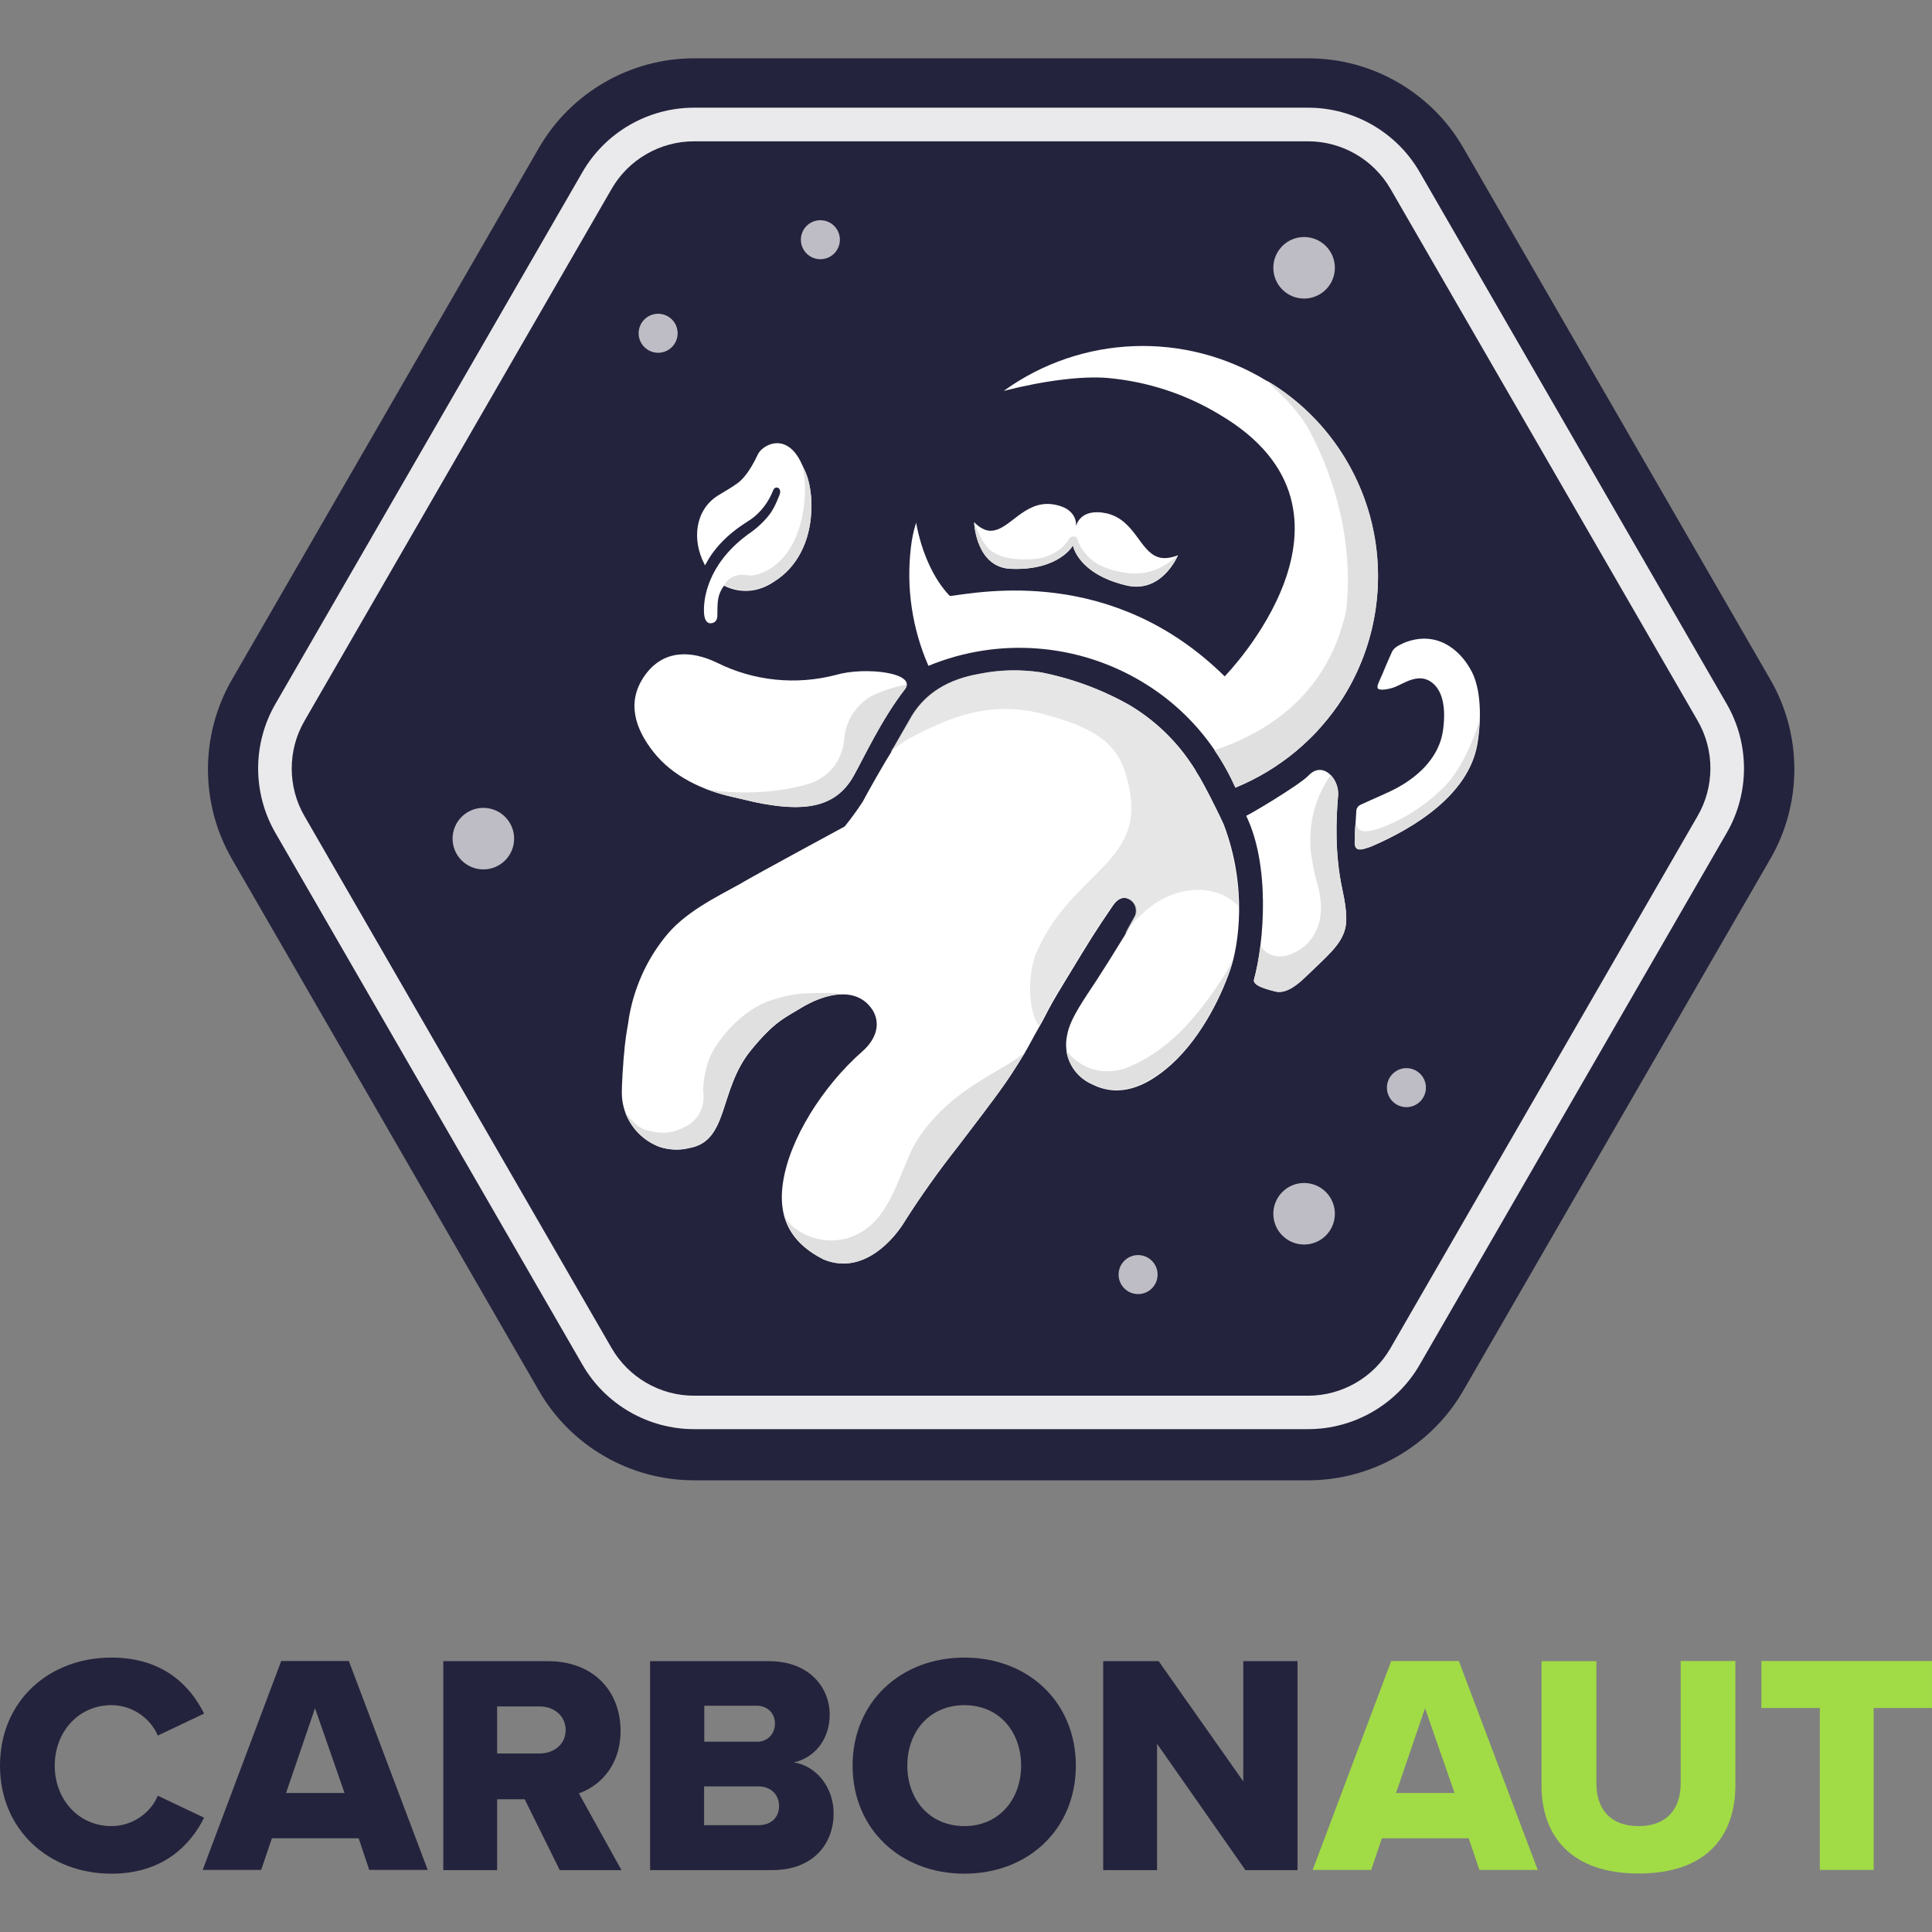 <?xml version="1.0" encoding="utf-8"?>
<!-- Generator: Adobe Illustrator 26.2.1, SVG Export Plug-In . SVG Version: 6.00 Build 0)  -->
<svg version="1.1" xmlns="http://www.w3.org/2000/svg" xmlns:xlink="http://www.w3.org/1999/xlink" x="0px" y="0px"
	 viewBox="0 0 1080 1080" style="enable-background:new 0 0 1080 1080;" xml:space="preserve">
<rect x="0" y="0" width="1080" height="1080" fill="#808080" stroke="none"/>
<style type="text/css">
	.st0{fill:#A1DB46;}
	.st1{fill:#24233D;}
	.st2{opacity:0.9;fill:#FFFFFF;}
	.st3{fill:#FFFFFF;}
	.st4{fill:#E0E0E0;}
	.st5{opacity:0.8;fill:#E0E0E0;}
	.st6{opacity:0.7;fill:#FFFFFF;}
</style>
<g id="Monograph_00000065071852451352761590000000244227912322317698_">
	<g id="Letters">
		<path class="st0" d="M1017.3,954.8h-32.7v-26.3h95.4v26.3h-32.6v90.5h-30.1V954.8z"/>
		<path class="st0" d="M861.8,928.6h30.6V997c0,13.8,7.4,23.8,23.6,23.8c16.1,0,23.5-10,23.5-23.8v-68.5h30.6v69.3
			c0,29.1-16.6,49.5-54.1,49.5c-37.5,0-54.3-20.7-54.3-49.4V928.6z"/>
		<path class="st0" d="M821,1027.6h-48.5l-6,17.7h-32.7l43.9-116.8h37.8l44.1,116.8H827L821,1027.6z M780.4,1002.3h32.7l-16.5-47.4
			L780.4,1002.3z"/>
		<path class="st1" d="M646.8,974.8v70.6h-30.1V928.6h31l47.3,67.2v-67.2h30.3v116.8h-29.1L646.8,974.8z"/>
		<path class="st1" d="M539.1,926.6c35.7,0,62.3,24.9,62.3,60.4c0,35.5-26.6,60.4-62.3,60.4c-35.7,0-62.5-24.9-62.5-60.4
			C476.6,951.5,503.4,926.6,539.1,926.6z M539.1,953.2c-19.4,0-31.9,14.7-31.9,33.8c0,18.9,12.4,33.8,31.9,33.8
			c19.3,0,31.7-14.9,31.7-33.8C570.8,967.9,558.4,953.2,539.1,953.2z"/>
		<path class="st1" d="M363.5,928.6h66.2c23.1,0,34.1,15.1,34.1,29.8c0,14.5-8.9,24.3-20,26.8c12.4,1.9,22.2,13.8,22.2,28.5
			c0,17-11.4,31.7-34.3,31.7h-68.3V928.6z M422.9,973.7c6.1,0,10.3-4.4,10.3-10.2c0-5.8-4.2-10-10.3-10h-29.2v20.1H422.9z
			 M423.9,1020.3c7.2,0,11.6-4.4,11.6-10.7c0-6-4.2-11-11.6-11h-30.3v21.7H423.9z"/>
		<path class="st1" d="M293.3,1005.8h-15.4v39.6h-30.1V928.6h58.5c25.9,0,40.6,17.2,40.6,38.9c0,20.3-12.4,31.2-23.3,35l23.8,42.9
			h-34.5L293.3,1005.8z M301.7,953.9h-23.8v26.3h23.8c7.9,0,14.5-5.1,14.5-13.1S309.6,953.9,301.7,953.9z"/>
		<path class="st1" d="M200.5,1027.6H152l-6,17.7h-32.7l43.9-116.8h37.8l44.1,116.8h-32.7L200.5,1027.6z M159.9,1002.3h32.7
			l-16.5-47.4L159.9,1002.3z"/>
		<path class="st1" d="M0,987c0-36.1,27.3-60.4,62.3-60.4c29.1,0,44.1,15.9,51.8,31.3l-25.9,12.3c-3.9-9.3-13.8-17-25.9-17
			c-18.2,0-31.7,14.7-31.7,33.8c0,19.1,13.5,33.8,31.7,33.8c12.1,0,22.1-7.7,25.9-17l25.9,12.3c-7.5,15.1-22.8,31.3-51.8,31.3
			C27.3,1047.4,0,1022.9,0,987z"/>
	</g>
</g>
<g id="Icon">
	<g id="BG_00000113351515916215476380000000498825359530500005_">
		<path id="BG" class="st1" d="M989.7,380L818,82.6c-17.8-30.9-51-50-86.6-50H387.9c-35.6,0-68.8,19.2-86.6,50L129.6,380
			c-17.8,30.9-17.8,69.2,0,100.1l171.7,297.4c17.8,30.9,51,50,86.6,50h343.4c35.6,0,68.8-19.2,86.6-50L989.7,480
			C1007.5,449.2,1007.5,410.8,989.7,380z"/>
		<path id="Frame" class="st2" d="M731.3,798.9H387.9c-25.6,0-49.5-13.8-62.3-36L153.9,465.5c-12.8-22.2-12.8-49.7,0-71.9
			L325.6,96.2c12.8-22.2,36.7-36,62.3-36h343.4c25.6,0,49.5,13.8,62.3,36l171.7,297.4c12.8,22.2,12.8,49.7,0,71.9L793.6,762.9
			C780.8,785.1,756.9,798.9,731.3,798.9z M387.9,79c-18.9,0-36.6,10.2-46,26.6L170.2,403c-9.5,16.4-9.5,36.8,0,53.2l171.7,297.4
			c9.5,16.4,27.1,26.6,46,26.6h343.4c18.9,0,36.6-10.2,46-26.6L949,456.1c9.5-16.4,9.5-36.8,0-53.2L777.3,105.6
			c-9.5-16.4-27.1-26.6-46-26.6H387.9z"/>
	</g>
	<g id="Charactter">
		<g id="Body">
			<path id="Body_Main" class="st3" d="M669.1,432c-0.7-1.3-1.6-2.8-2.6-4.3c-0.1-0.2-0.2-0.3-0.3-0.4l0,0
				c-8.9-13.5-20.8-24.8-34.7-33.1c-15.4-8.7-32.1-14.9-49.5-18.3c-11.4-1.7-23-1.5-34.2,0.8c-17.5,3-29.9,10.6-37.7,23.2l-10,17.4
				c-6.6,10.5-14.7,24.9-17.8,30.8c-3.1,4.8-6.5,9.4-10.1,13.9c0,0-50.3,27.2-57.8,31.7c0,0,0,0-0.1,0.1
				c-14.3,7.9-32.1,16.4-43,30.6c-10.2,12.9-16.9,28.2-19.7,44.4c-0.5,4.3-1.4,7.5-2.3,15.5c-1.1,10.4-1.8,23.6-1.7,27
				c0.2,13.3,8.6,25.1,21,29.8c5.4,1.8,11.2,2.1,16.7,0.7c22.4-3.9,16.3-32.6,34.7-54.9c12.8-15.6,18.5-17.8,28.3-23.7
				c10.1-6.1,27.3-12.3,37.4-1.3c7.2,7.9,5.3,18-3.6,25.8l0,0C460,607.1,441,637,437.6,661.7c-3,21.5,6.5,34.1,22.9,42.3l0,0
				c20.3,8.4,36.9-8.4,44.1-19.4c9.6-15.3,20.1-30,31.3-44.2c8.1-10.7,18.7-24.3,26.4-35.3c4.3-6.2,10.2-15.7,12.3-19.6
				c6.1-11.4,7.1-12.5,9.6-17.4c3-5.8,4-7.8,11-19.3c16.7-27.5,16.2-26.6,25.9-41c1.7-2.6,3.5-5.2,6.6-5.8c0.6-0.1,1.2-0.1,1.9,0
				c2.5,0.6,4.6,2.4,5.4,4.9c0.5,1.6,0.5,3.4-0.2,5l-6.2,11.2c-10.9,17.5-6.3,10.4-15.5,24.7c-6.9,10.6-15,21.7-16.5,30.6
				c-2.7,11.4,3.2,23.1,14,27.8c15.8,7.9,30.1,0.4,40.9-8.3c18.1-14.6,30.6-39.1,36.4-56.3c4.4-13.2,9.6-45.4-3.8-80.7
				C682.4,456.9,672.7,437.3,669.1,432z"/>
			<path id="Arm_Left_Main" class="st3" d="M421.9,448.4c26.8,5.6,45,3.6,55.2-14.6c5.9-10.5,15.6-31.6,28.7-48.5
				c7.2-9.2-22.2-12.8-38.6-8c-22.2,5.8-45.8,3.4-66.3-6.8c-14.5-7-30-7.5-40.4,7c-10.6,14.9-5.4,30,4.9,43
				c10.6,13.4,27.2,21.2,43.4,24.8"/>
			<path id="Leg_Left_Shadow" class="st4" d="M457.6,558.5c0.3-0.1,0.6-0.2,0.8-0.3c1.6-0.6,3.2-1.1,4.8-1.5c0.2,0,0.4-0.1,0.6-0.1
				c1.6-0.4,3.2-0.6,4.8-0.8c1.4-0.1,2.7-0.2,4-0.1l0,0c-9.4-0.9-17.8-0.8-25.9-0.1c-7.3,0.6-16.8,3.8-19.7,5.1
				c-14.8,6.7-27.8,22.4-31.3,33.3c-1.4,4.2-3,12.5-2.5,16.9c0.7,6.5-1.6,11.2-4.2,14.3c-2.5,3-4.9,4.2-7.9,5.6
				c-6.7,3.2-12,2.8-18.4,1.3c-5.6-1.3-8.4-4.3-13.2-10.3c3.2,8.7,10,15.8,18.9,19.2c5.4,1.8,11.2,2.1,16.7,0.7c0,0,0,0,0,0
				c8.4-1.5,12.8-6.4,16-13.2c1.6-3.4,2.9-7.3,4.2-11.4c0.9-2.7,1.8-5.6,2.8-8.5c2.6-7.3,5.9-14.9,11.7-21.8
				c8-9.7,13.2-14.2,18.4-17.7c0.6-0.4,1.2-0.7,1.8-1.1c2.5-1.6,5.1-3.1,8.1-4.9c1.3-0.8,2.6-1.5,4.1-2.2c0.2-0.1,0.4-0.2,0.7-0.3
				C454.5,559.7,456,559.1,457.6,558.5z"/>
			<path id="Leg_Right_Shadow" class="st4" d="M572.1,589.7c0.4-0.7,0.7-1.1,0.8-1.3c0-0.1,0.1-0.2,0.1-0.3
				c-0.4,0.5-0.9,0.9-1.4,1.3c-8.2,6.5-23.6,13.4-37.5,24.5c-11.8,9.4-21.1,21.1-25.4,31c-9.1,21-14.5,40.5-34,46.9
				c-17,5.5-33-4.2-36.4-12.6c2.9,11.3,10.8,19.2,22.1,24.9c11.2,4.6,21.2,1.6,29.2-3.9c6.6-4.7,11.8-10.8,14.9-15.5
				c9.6-15.3,20.1-30,31.3-44.2c4-5.3,8.7-11.4,13.3-17.5c4.6-6.1,9.2-12.3,13-17.8C565.5,600.4,570.1,592.9,572.1,589.7z"/>
			<path id="Arm_Right_Shadow" class="st4" d="M689.4,535.7C689.4,535.7,689.4,535.7,689.4,535.7c-0.9,4-17.9,31.8-35.4,46.4
				c-7.6,6.4-14.9,10.9-22.8,14.2c-0.8,0.3-1.7,0.7-2.5,1c-8.8,2.7-15.8,1.5-21-0.8c-6.3-2.8-10-7.2-11.2-8.7
				c-0.2-0.3-0.4-0.5-0.4-0.5c0,0.3,0.1,0.6,0.1,0.8c1.4,7.8,6.6,14.6,14.2,17.9c6.4,3.2,12.5,3.8,18.3,2.9c0,0,0,0,0,0
				c1.8-0.3,3.5-0.7,5.2-1.2c0,0,0,0,0,0c6.7-2.5,12.8-6.3,17.4-10c13.6-10.9,24-27.5,30.8-42.3c2.3-4.9,4.1-9.7,5.6-14
				C688.2,540,688.8,538,689.4,535.7z"/>
			<path id="Body_Shadow" class="st5" d="M692.2,499.7c-0.1-1-0.2-2-0.3-3.1c-0.2-2.8-0.6-5.6-1-8.5c-0.2-1.5-0.6-3.1-0.9-4.7
				c-0.4-2.3-0.9-4.6-1.5-7c-0.3-1.3-0.6-2.7-1-4c-1-3.8-2.2-7.6-3.7-11.5c0,0,0,0,0,0c0,0,0,0,0,0c-0.2-0.5-0.5-1.1-0.8-1.9
				c-0.1-0.3-0.3-0.6-0.4-0.9c-0.3-0.6-0.6-1.2-0.9-1.9c-0.2-0.5-0.4-0.9-0.7-1.4c-0.3-0.6-0.6-1.2-0.9-1.9c-1-2.1-2.2-4.4-3.3-6.7
				c0,0,0,0,0,0c-0.3-0.5-0.5-1-0.8-1.6c0-0.1-0.1-0.2-0.1-0.2c-0.1-0.2-0.2-0.3-0.3-0.5c-0.1-0.2-0.2-0.4-0.3-0.6
				c-0.4-0.8-0.8-1.5-1.2-2.3c0,0,0-0.1-0.1-0.1c-0.1-0.2-0.2-0.4-0.4-0.7c-0.1-0.1-0.1-0.2-0.2-0.4c-1.8-3.4-3.4-6.3-4.5-7.9
				c-0.7-1.3-1.6-2.8-2.6-4.3c-0.1-0.2-0.2-0.3-0.3-0.4c-8.9-13.5-20.8-24.8-34.7-33.1c-15.4-8.7-32.1-14.9-49.5-18.3
				c-11.4-1.7-23-1.5-34.2,0.8c-17.5,3-29.9,10.6-37.8,23.2l-10,17.4c-0.6,1-1.3,2.1-2,3.2c1.4-1.3,2.9-2.5,4.5-3.7
				c2.6-1.9,5.4-3.6,8.5-5.2c19.5-10.1,42.4-20.3,72.6-12.3c35.9,9.4,43.9,20.9,48,42.1c8.3,42-33.9,46.6-52.9,93.3
				c-5.3,17-1.9,34.2,2.4,38.8c1-1.8,1.9-3.2,2.9-5.3c3-5.8,4-7.8,11-19.3c16.7-27.5,16.2-26.6,25.9-41c1.7-2.6,3.5-5.2,6.6-5.8
				c0.6-0.1,1.2-0.1,1.9,0c0.2,0.1,0.4,0.2,0.7,0.2l0,0c2.2,0.7,4,2.4,4.7,4.7c0.5,1.6,0.5,3.4-0.2,5l-5.2,9.4c0,0.1,0,0.2-0.1,0.4
				c0.5-0.6,3.6-5.2,5-6.6c1.6-1.7,3.6-3.4,4.2-4c16.4-16.2,40.7-18.2,53.6-4.9c0.1,0.1,0.2,0.2,0.2,0.2
				C692.4,504.3,692.3,502,692.2,499.7z"/>
			<path id="Arm_Left_Shadow" class="st4" d="M506.9,382.6c-5.7,1.1-10.5,2.5-16.8,5.1c-10.9,4.5-17.4,15.2-18.1,24.9
				c-0.8,11.3-7.6,21.8-20.3,25.7c-22.2,6.7-50.6,5.1-58.7,2.1c5.2,2.1,10.6,3.8,15.9,5l13.1,3c26.8,5.6,45,3.6,55.2-14.6
				c5.9-10.5,15.6-31.6,28.7-48.5C506.6,384.4,506.9,383.5,506.9,382.6z"/>
		</g>
		<g id="Bag">
			<path id="Bag_Main" class="st3" d="M696.6,456c13.3,27.3,10.3,69.8,4.4,91.5c-1,3.7,8.6,5.8,11.9,6.7c6.7,1.7,13.8-5.2,17-8.2
				c12.3-11.9,19.6-17.7,22-26.7c1.7-6.1-0.1-15.5-1.6-22.5c-4.1-19.1-3.5-38.4-2.3-52c0.8-9.4-8.6-19.7-16.5-11.3
				C726.1,439.1,696.3,456.7,696.6,456z"/>
			<path id="Tube_Main" class="st3" d="M777.9,364.9c0,0-2.9,6.4-5.2,12.1c-1.5,3.5-3.3,6.6-2.5,7.8c1.1,1.6,7.2,0.2,9.4-0.7
				c5.2-2,13.1-8,20.4-2.9c7.3,5.1,8.2,16.4,6.6,27.4c-1.9,13.1-11.6,24.2-25.6,31.8c-5.5,3-12.4,5.7-20.5,9.5
				c-1.3,0.6-2.2,1.9-2.3,3.3l-0.7,11.2c0,0-0.1,5.2-0.1,5.5c-0.5,7.1,4.4,4.9,9.2,3.3c24.4-10.5,54.5-29.1,59.3-57.4
				c1.5-8.8,3.1-28-3.1-40.2c-6.8-13.2-20.4-23.3-37.8-16.3C781.5,360.9,779,362.1,777.9,364.9z"/>
			<path id="Bag_Shadow" class="st4" d="M750.3,496.8c-4.1-19.1-3.5-38.4-2.3-52c0.4-4.3-1.4-8.8-4.2-11.6
				c-9.1,13.9-12,26.2-11.2,41.5c0.2,3.3,2.2,14,3.2,17.2c7.7,24.1-2.7,38-16,42.1c-6.6,1.9-11.9-0.8-14.6-4.4
				c-0.2-0.3-0.4-0.6-0.6-0.9c-0.9,7.2-2.1,13.6-3.6,18.9c-1,3.7,8.6,5.8,11.9,6.7c6.7,1.7,13.8-5.2,17-8.2
				c12.3-11.9,19.6-17.7,22-26.7C753.5,513.2,751.8,503.8,750.3,496.8z"/>
			<path id="Tube_Shadow" class="st4" d="M827.3,401.6c0-0.1,0-0.2,0-0.3c-3.2,12.6-11.1,29.2-19,37.5c-10.6,11-22.5,18.2-32.4,22.4
				c-16.2,6.9-17.4,2.1-18-1.5c0-0.2-0.1-0.5-0.1-0.7l-0.4,5.5c0,0-0.1,5.2-0.1,5.5c-0.3,3.6,0.8,4.8,2.6,4.9c0.4,0,0.9,0,1.4-0.1
				c0.5-0.1,1.1-0.2,1.6-0.4c1.1-0.3,2.3-0.8,3.5-1.2c19.8-8.5,43.4-22.4,54.1-42.5c2.5-4.6,4.3-9.6,5.2-14.9
				C826.4,413.7,827,405.2,827.3,401.6z"/>
		</g>
		<g id="Helmet">
			<path id="Main_00000012442019145700524070000002507131770703665284_" class="st3" d="M708.1,212.9c-45.7-27.9-103.6-25.7-147,5.6
				c22.9-5.8,43.8-8.4,58.2-7.2c22.2,2,43.6,9,62.7,20.6c92.4,54.7,2.6,146.2,2.6,146.2C622,316.3,548.5,331,531,333.2
				c-9.3-9.6-15.9-24.8-18.9-41c-1.4,4.5-2.4,9.1-2.9,13.8c-2.7,22.5,0.7,45.4,9.8,66.2c39.3-16.2,83.9-12.7,120.2,9.4
				c22.8,13.8,40.7,34.3,51.4,58.7c24.8-10.1,45.8-27.7,60.2-50.3c37.4-59.6,19.4-138.3-40.2-175.7c0,0,0,0,0,0
				C709.7,213.8,708.9,213.3,708.1,212.9"/>
			<path id="Shadow_00000127026878996009392460000009372719859579618947_" class="st4" d="M741.7,402.3c0.2-0.2,0.4-0.5,0.6-0.7
				c32.5-40.5,38.1-98.4,9.7-145.4c-10.8-17.8-25.8-32.8-43.8-43.4c3.8,4.6,16.3,13.7,24.2,28.7c12.9,24.4,24.6,60.6,20.1,99.8
				c-4.9,22.6-19.5,59.9-73.6,78.1c4.5,6.6,8.4,13.6,11.7,20.9c6.5-2.7,12.7-5.9,18.6-9.5c0,0,0,0-0.1,0.1l0,0
				c0.3-0.2,0.5-0.4,0.8-0.6c2.7-1.7,5.3-3.5,7.9-5.3c1.2-0.9,2.5-1.8,3.7-2.7c1.4-1.1,2.7-2.3,4.1-3.4c3.6-3.1,7-6.3,10.2-9.6
				c0.1-0.1,0.2-0.2,0.3-0.3C737.9,406.8,739.8,404.6,741.7,402.3z"/>
		</g>
		<g id="Mustache">
			<path id="Main_00000115509435564437329920000011382960261077924998_" class="st3" d="M647.3,311.4c-10.3-3.5-12.9-20.6-28.5-24.4
				c-15.6-3.4-17.3,7.4-17.3,7.3c0,0.1,1.7-10.7-13.9-12.5c-15.6-1.5-23.3,14.6-33.6,14.9c-5.1,0.2-9.4-4.8-9.4-4.8
				c0,0.2,0.9,26.1,21.5,26.1c25.9,0.8,33.8-12.9,33.7-13.2c0,0.3,2.7,15.6,28.7,22.2c20.8,5.8,30-16.5,30-16.6
				C658.4,310.3,652.5,313.2,647.3,311.4z"/>
			<path id="Shadow_00000093143292363768899220000015787645490454427012_" class="st4" d="M621.7,318.6c-2.9-0.8-5.6-2-8.2-3.4
				c-5.4-3.1-10-8.9-11.1-13.7c-0.5-2-3.9-2.2-4.9-0.2c-2.4,4.8-8.7,8.8-14.1,10.3c-0.4,0.1-0.8,0.2-1.2,0.3c-0.3,0.1-0.7,0.1-1,0.2
				c-2.5,0.4-5.1,0.6-7.9,0.6c-8,0-14.2-1.1-19.4-4.9c-5.3-3.9-9-15.5-9.4-15.9l0,0c0,0,0,0,0,0c0,0.2,0.9,26.1,21.5,26.1
				c2.7,0.1,5.1,0,7.5-0.2c0.3,0,0.6,0,0.9-0.1c2.1-0.2,4.1-0.5,5.9-1c0.3-0.1,0.7-0.2,1-0.2c1.7-0.4,3.3-0.9,4.7-1.5
				c0.3-0.1,0.6-0.2,0.9-0.4c1.4-0.6,2.7-1.1,3.8-1.8c0.2-0.1,0.4-0.2,0.6-0.4c1-0.6,2-1.2,2.8-1.8c0.1-0.1,0.2-0.1,0.3-0.2
				c0.9-0.7,1.6-1.3,2.2-1.9c0.1-0.1,0.2-0.2,0.4-0.3c0.6-0.6,1.1-1.1,1.4-1.6c0.1-0.1,0.1-0.2,0.2-0.2c0.4-0.5,0.7-0.9,0.8-1.2
				l0.1-0.4l0.3,0.4c0.6,2.6,5,15.7,28.6,21.7c20.8,5.8,30-16.5,30-16.6C645.7,322.4,633.1,321.8,621.7,318.6z"/>
		</g>
		<g id="Leaf">
			<path id="Main" class="st3" d="M449.1,261.4c-0.1-0.3-0.2-0.5-0.3-0.7l0,0.1c-8.3-20.4-22.9-12.2-25.3-6.5
				c-2.5,5.3-6.4,12.3-11.2,15.8c-1.5,1.1-3.1,2.1-4.5,3c-1.5,0.9-6.4,3.9-6.6,4c-12.7,8.1-14.5,24.7-7.4,38.3
				c0.1,0.1,0.1,0.2,0.1,0.3c0.1,0.1,0.1,0.2,0.2,0.3c0.1-0.1,0.1-0.2,0.2-0.3c4.5-8.6,11.7-16.7,23.8-24.3c0-0.1,0.1-0.1,0.1-0.1
				s8.9-4.7,13.8-16.7c0,0,0.2-0.6,0.3-0.7c0.9-2.3,4.5-1.7,3.7,2c-0.2,0.7-0.5,1.5-0.8,2.1c-0.9,2.2-2,5-4.1,8.3
				c-2.8,4.1-7.5,8.8-13.5,12.8l-0.1,0.1c-22,16.4-24.6,36-23.9,44c0.2,2.7,1.3,5.5,3.9,5.2c2.7-0.2,3.7-2.4,3.5-5
				c0.1-6.6-0.1-10.8,3.7-16c9.3,4.6,19.2,3.7,27.8-2.1c13.4-8.2,20-22.8,20.9-38.1C454,279.1,453.2,269.2,449.1,261.4z"/>
			<path id="Shadow" class="st4" d="M449.1,261.4c-0.1-0.3-0.8-1.8-0.9-2.1c2.9,10.3,2.2,24-1.4,35.7c-7.3,23.2-23.7,26.9-27.7,26.7
				c-0.4,0-0.7-0.1-1-0.1c-10.1-1.8-13.3,5.5-13.3,5.5c9.3,4.6,19.2,3.7,27.8-2.1c13.4-8.2,20-22.8,20.9-38.1
				C454,279.1,453.2,269.2,449.1,261.4z"/>
		</g>
	</g>
	<g id="Decor">
		<circle class="st6" cx="270.2" cy="468.8" r="17.2"/>
		<circle class="st6" cx="729" cy="678.5" r="17.2"/>
		<circle class="st6" cx="729" cy="149.7" r="17.2"/>
		<circle class="st6" cx="367.9" cy="186.3" r="10.9"/>
		<circle class="st6" cx="458.6" cy="134" r="10.9"/>
		<circle class="st6" cx="636.2" cy="712.5" r="10.9"/>
		<circle class="st6" cx="786.2" cy="608" r="10.9"/>
	</g>
</g>
</svg>
